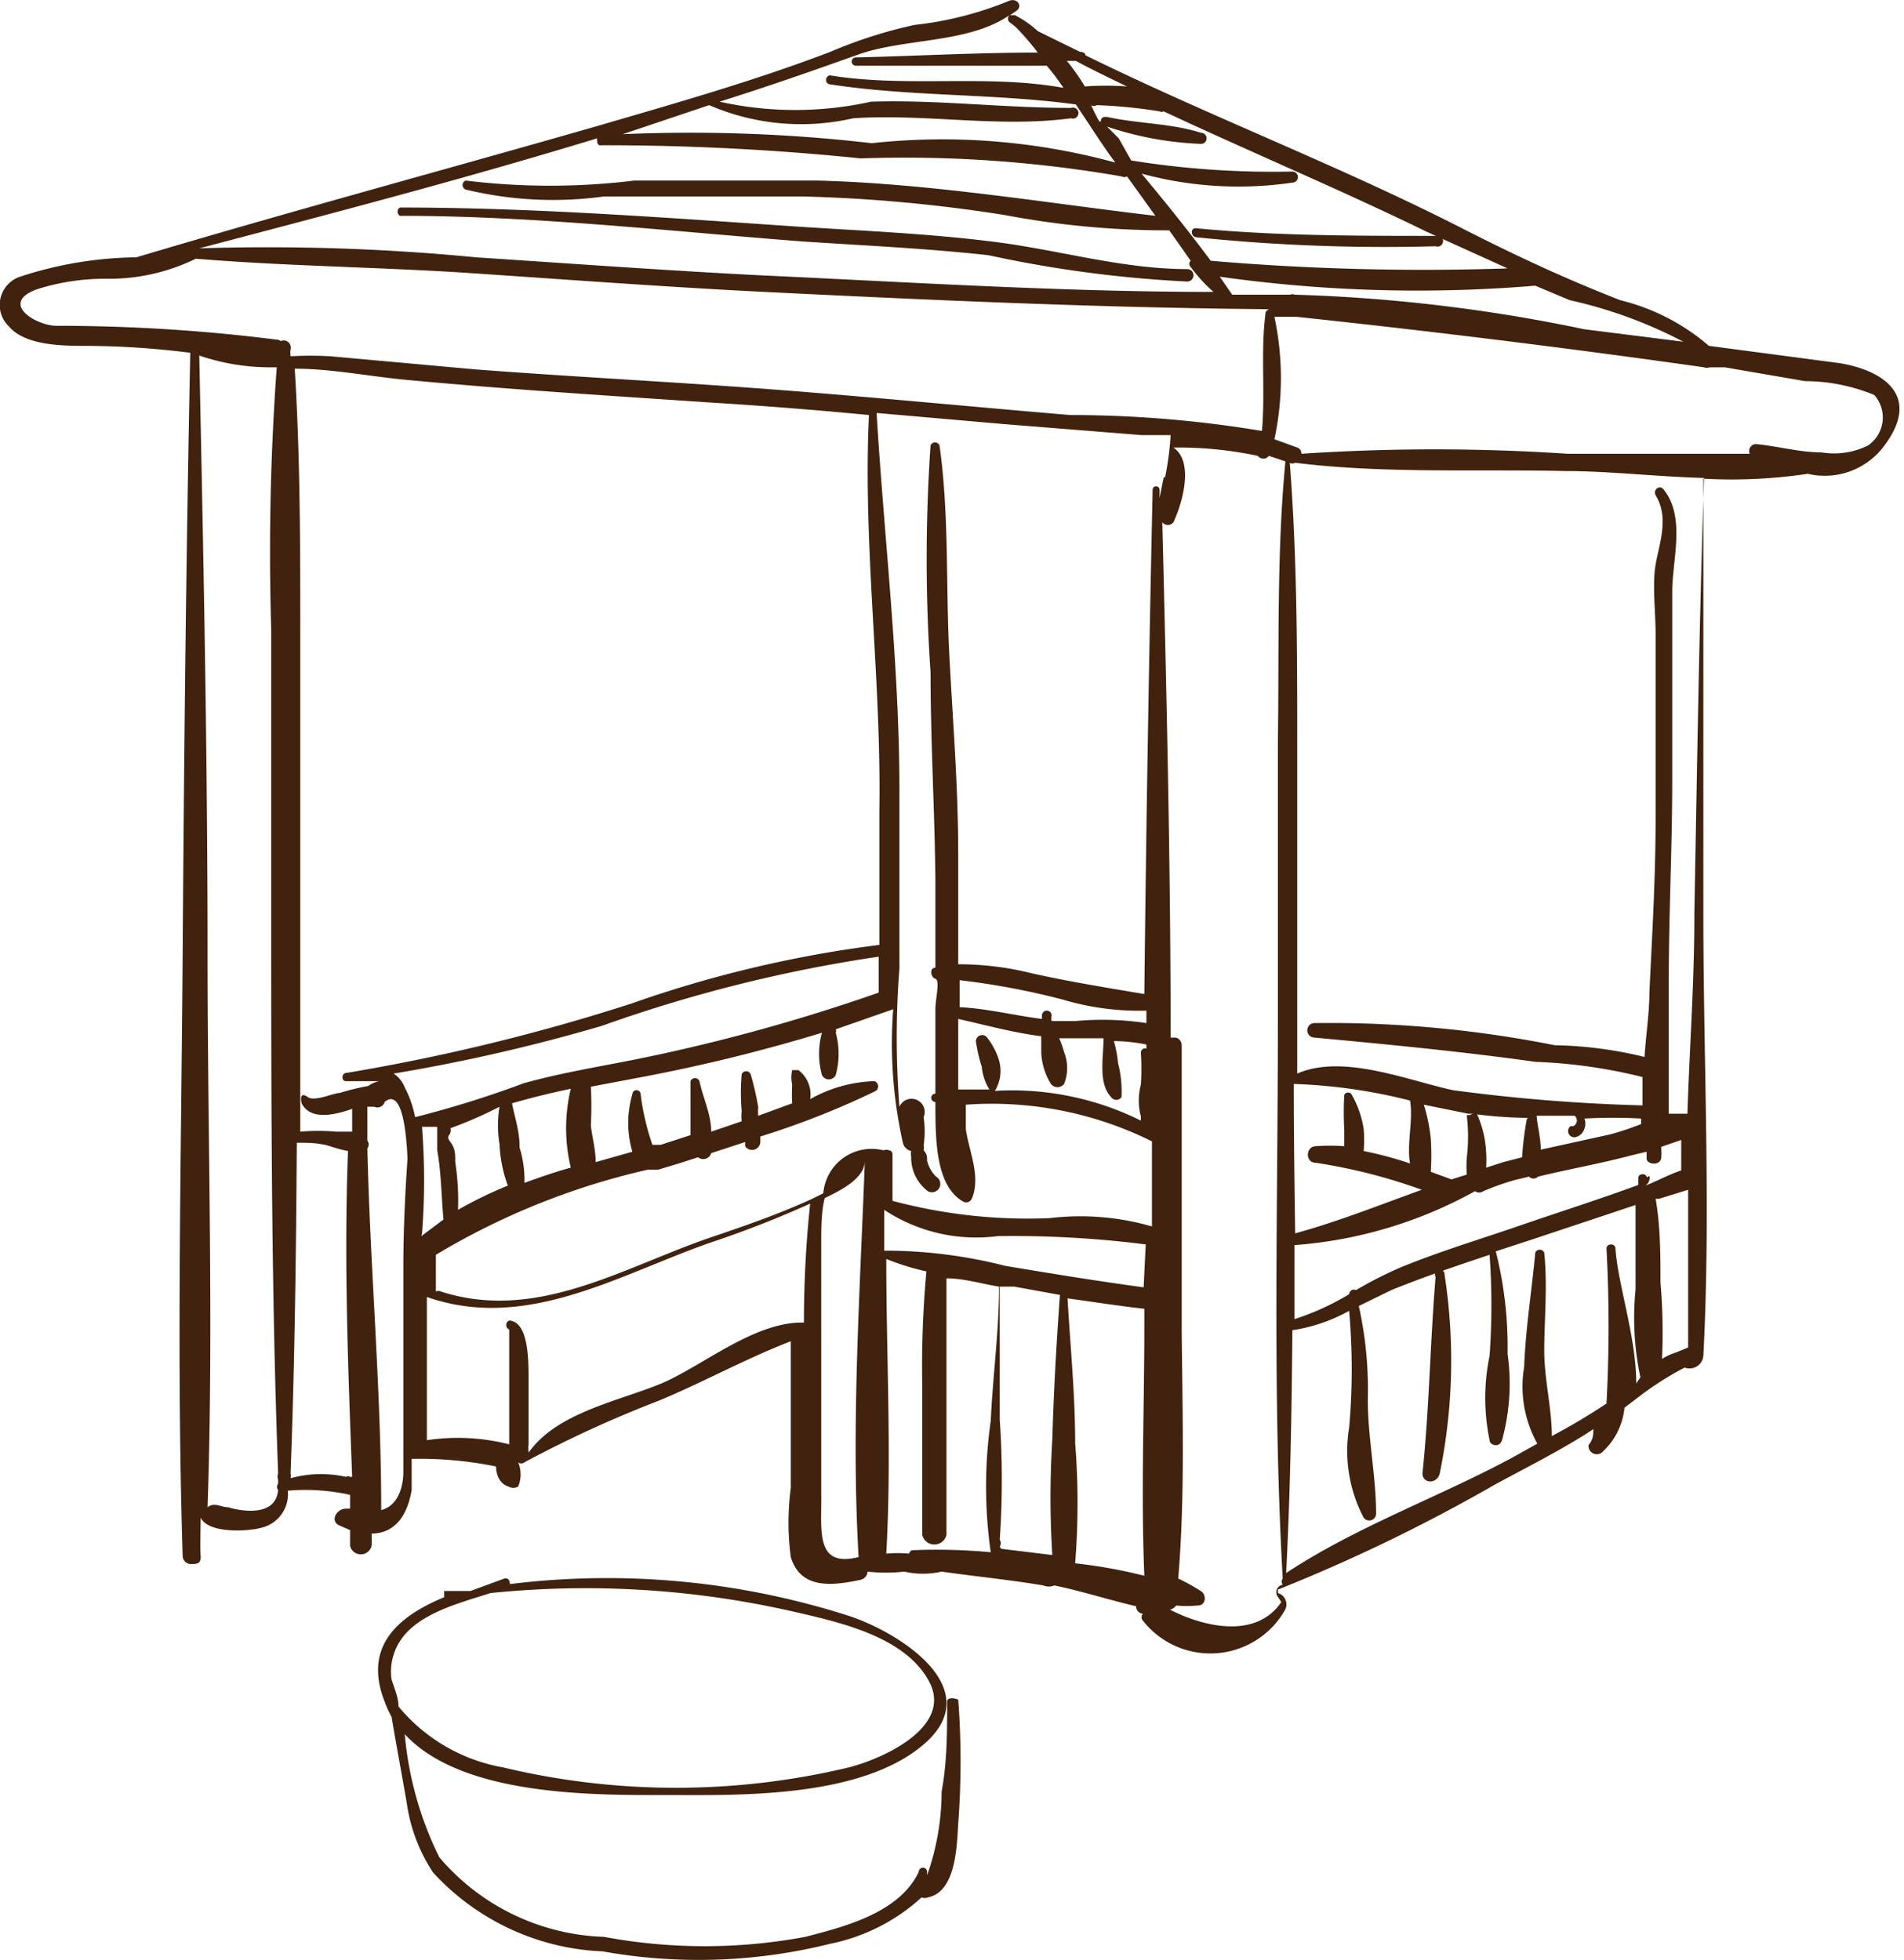 <svg xmlns="http://www.w3.org/2000/svg" viewBox="0 0 27.52 28.34"><defs><style>.cls-1{fill:#40220f;}</style></defs><title>資產 14</title><g id="圖層_2" data-name="圖層 2"><g id="圖層_7" data-name="圖層 7"><path class="cls-1" d="M13.69,24.6c0,.43,0,.87-.08,1.3a3.63,3.63,0,0,1-.21,1.21v-.05a.06.06,0,0,0-.12,0c-.28.59-1.06.79-1.64.94a7.91,7.91,0,0,1-2.91,0,3.26,3.26,0,0,1-2.38-1.15,5,5,0,0,1-.5-1.78c.83.9,2.74.88,3.76.88s2.83.06,3.75-.74S13,23.6,12.27,23.36a11.45,11.45,0,0,0-4.9-.46s0-.1-.08-.08L6.8,23,6.42,23a0,0,0,0,0,0,.09c-.65.27-1.18.7-.86,1.51a1.47,1.47,0,0,0,.1.22c.07.42.15.84.22,1.25a2.43,2.43,0,0,0,.38,1,3.52,3.52,0,0,0,2.45,1.14A7.86,7.86,0,0,0,12,28.1a2.77,2.77,0,0,0,1.32-.67.12.12,0,0,0,.09,0c.41-.08.42-.75.44-1.07a11.87,11.87,0,0,0,0-1.79C13.77,24.54,13.69,24.54,13.69,24.6Zm-8-.68c.17-.55.87-.72,1.4-.89a13.5,13.5,0,0,1,4.43.28c.65.15,1.57.36,1.91,1s-.62,1.1-1.16,1.24a10.74,10.74,0,0,1-5,0,2.53,2.53,0,0,1-1.51-.88c0-.13-.06-.26-.1-.39s0,0,0,0A.78.78,0,0,1,5.69,23.92Z"/><path class="cls-1" d="M20.75,18.46c-.08.95-.09,1.89-.19,2.84,0,.15.21.16.25,0a8.13,8.13,0,0,0,.07-2.87A.07.07,0,1,0,20.75,18.46Z"/><path class="cls-1" d="M26.59,5.25,24.7,5a3.07,3.07,0,0,0-1.28-.66c-.77-.3-1.48-.63-2.21-1C19.4,2.41,17.5,1.69,15.69.8c0,0,0-.05-.08-.05h0L15,.45a1.5,1.5,0,0,0-.33-.23s-.05,0-.07,0l.1-.07c.08-.07,0-.18-.11-.14a5,5,0,0,1-1.37.35A6.72,6.72,0,0,0,12,.75c-1.1.42-2.23.74-3.36,1.07-2.23.64-4.46,1.24-6.67,1.9A5.57,5.57,0,0,0,.29,4a.43.43,0,0,0-.16.72C.37,5,.91,5,1.27,5a12.26,12.26,0,0,1,1.48.1C2.69,8,2.66,10.9,2.64,13.81s-.09,5.79,0,8.68a.12.12,0,0,0,.13.12c.07,0,.14,0,.13-.12s0-.37,0-.55c.11.23.67.2.86.15a.5.5,0,0,0,.4-.54,3,3,0,0,1,.9.06v.2l-.06,0c-.14,0-.23.18-.1.24l.16.07v.23a.16.16,0,0,0,.31,0h0a1.09,1.09,0,0,0,0-.18c.3,0,.51-.21.58-.63,0-.15,0-.3,0-.45a5.54,5.54,0,0,1,1.22.11c0,.14.07.26.18.29a.14.14,0,0,0,.14,0,.46.46,0,0,0,0-.35.07.07,0,0,0,.09,0,17,17,0,0,1,1.94-.89c.65-.27,1.26-.61,1.91-.86,0,.18,0,.36,0,.53,0,.53,0,1.06,0,1.59a3.79,3.79,0,0,0,0,1c.14.46.58.42,1,.33a.13.13,0,0,0,.11-.12,2.37,2.37,0,0,0,.53,0,1.22,1.22,0,0,0,.54,0,.08.08,0,0,0,0,0c.49.07,1,.12,1.47.2a.21.21,0,0,0,.16,0c.39.08.79.21,1.18.3a.11.11,0,0,0,.1.11.07.07,0,0,0,0,.1,1.24,1.24,0,0,0,2.05-.15.17.17,0,0,0-.1-.25h0v-.05a24.54,24.54,0,0,0,3.14-1.52c.48-.26,1-.52,1.42-.8,0,.07,0,.15-.07.23a.12.12,0,0,0,.19.11,1,1,0,0,0,.33-.65l.25-.19a4.57,4.57,0,0,1,.62-.39.2.2,0,0,0,.27-.17c.11-2.11,0-4.25,0-6.36s0-4.21,0-6.32a7.5,7.5,0,0,0,1.51-.07h0a1.07,1.07,0,0,0,1.1-.4C27.79,5.71,27.2,5.35,26.59,5.25Zm-2.26-.31L22.9,4.76a23.73,23.73,0,0,0-4.19-.5.07.07,0,0,0-.06,0h-.84a.05.05,0,0,0,0,0L17.63,4a20.44,20.44,0,0,0,4.56.13l.5.21A6.59,6.59,0,0,1,24.33,4.94ZM21.79,3.88a36.15,36.15,0,0,1-4.29-.11c-.32-.43-.65-.84-1-1.26a5.34,5.34,0,0,0,2.18.13.08.08,0,0,0,0-.16,12.92,12.92,0,0,1-2.33-.16L16.17,2,16,1.83a4.81,4.81,0,0,0,1.36.25.08.08,0,0,0,0-.16c-.44-.14-.91-.13-1.36-.23-.05,0-.08,0-.09.06s-.1-.15-.14-.23h0a.07.07,0,0,0,.08,0,7.19,7.19,0,0,1,.91.09.07.07,0,0,0,.06,0c1.26.59,2.55,1.13,3.8,1.74Zm-6.24-3c.24.13.49.25.74.37a4.14,4.14,0,0,0-.61,0,3.09,3.09,0,0,0-.26-.37Zm-5.3.64h0a3.35,3.35,0,0,0,2.08.19c1.05-.07,2.1.14,3.15,0a.08.08,0,1,0,0-.15c-1,0-1.92-.12-2.89-.09a5.05,5.05,0,0,1-2.19,0c.67-.21,1.33-.44,2-.68S14,.63,14.59.22a.07.07,0,0,0,0,.1.87.87,0,0,1,.11.09s0,0,0,0l0,0A3.83,3.83,0,0,1,15,.76c-.88,0-1.76.05-2.63.07a.06.06,0,0,0,0,.12c.92,0,1.84,0,2.76,0a3.33,3.33,0,0,1,.24.32c-1.1-.2-2.27,0-3.37-.18-.07,0-.09.12,0,.13,1.18.18,2.37.13,3.55.29.19.28.37.57.57.84l0,0a9.47,9.47,0,0,0-3.52-.28A22.72,22.72,0,0,0,9,1.94H9ZM8.63,2c0,.05,0,.11.06.1a36.22,36.22,0,0,1,3.75.19,18.3,18.3,0,0,1,3.77.26.08.08,0,0,0,.08,0l.41.57c-1.62-.19-3.27-.47-4.9-.51-.88,0-1.76,0-2.63,0a10,10,0,0,1-2.44,0,.07.07,0,0,0,0,.13,5.37,5.37,0,0,0,2,.1c1,0,1.91,0,2.87,0a22.16,22.16,0,0,1,2.93.27,12.59,12.59,0,0,0,2.37.22l.17.24.14.2a.06.06,0,0,0,0,.09h0a2.24,2.24,0,0,0,.33.36c-2.18,0-4.38-.14-6.55-.24-1.37-.07-2.74-.17-4.11-.26a31.24,31.24,0,0,0-4-.13C4.82,3.08,6.73,2.58,8.63,2ZM.82,4.71c-.3,0-.84-.33-.28-.53a3.24,3.24,0,0,1,1-.15,2.84,2.84,0,0,0,1.29-.29c1.33.11,2.66.12,4,.21s2.81.2,4.22.27c2.43.12,4.87.23,7.3.25a.07.07,0,0,0-.06.07c-.07.56,0,1.12-.05,1.69A16.89,16.89,0,0,0,15.47,6c-1.43-.12-2.86-.26-4.3-.37s-2.86-.18-4.3-.29l-2.1-.19a5.33,5.33,0,0,0-.57,0,.38.38,0,0,1,0-.1A.08.08,0,0,0,4,5a.28.28,0,0,0,0,.09H4a.09.09,0,0,0,0-.18A25.21,25.21,0,0,0,.82,4.71Zm16,2.19-.06.3V7.08a.05.05,0,1,0-.1,0q-.08,3.64-.12,7.29c-.54-.09-1.09-.18-1.63-.3a4.33,4.33,0,0,0-1.06-.13c0-.52,0-1,0-1.58,0-1-.08-1.95-.13-2.92s0-2-.14-3a.07.07,0,0,0-.13,0,23.94,23.94,0,0,0,0,3.28c0,1,.06,2,.07,3,0,.42,0,.85,0,1.27h0c-.09,0-.07.14,0,.16s0,.29,0,.44,0,.07,0,.09c0,.24,0,.48,0,.72s0,.25,0,.41a.06.06,0,0,0,0,.12c0,.54,0,1.21.4,1.44a.09.09,0,0,0,.13-.05c.13-.32-.05-.69-.09-1,0-.12,0-.23,0-.35a5.2,5.2,0,0,1,2.69.53c0,.41,0,.82,0,1.23a3.72,3.72,0,0,0-1.48-.12,7.58,7.58,0,0,1-2.27-.25h0l0-.67s0-.06-.05-.06a.1.1,0,0,0-.08,0,.7.7,0,0,0-.87.62l-.16.08c-.5.23-1,.4-1.53.58-1.25.44-2.48,1.2-3.84.76a.08.08,0,0,0-.07,0c0-.18,0-.35,0-.53h0a10.45,10.45,0,0,1,3.06-1.23c.06,0,.14,0,.15,0l.3-.09.28-.09a.12.12,0,0,0,.19-.06l.49-.16s0,.05,0,.06a.12.12,0,0,0,.22-.06v-.08a12,12,0,0,0,1.65-.65.08.08,0,0,0,0-.15,2,2,0,0,0-.93.26.44.44,0,0,0-.17-.42s-.08,0-.09,0a.5.5,0,0,0,0,.21,2.43,2.43,0,0,0,0,.27h0l-.49.18a.5.5,0,0,1,0-.12,4.15,4.15,0,0,0-.11-.48.07.07,0,0,0-.13,0,3.11,3.11,0,0,0,0,.53.76.76,0,0,0,0,.15l-.44.15c0-.25-.12-.49-.17-.73a.07.07,0,0,0-.13,0c0,.26,0,.53,0,.78l-.43.14-.12,0a3.53,3.53,0,0,1-.17-.73c0-.07-.11-.09-.12,0a1.47,1.47,0,0,0,0,.83l-.53.15c0-.18-.05-.35-.07-.53a5.29,5.29,0,0,0,0-.56l.74-.14a24.63,24.63,0,0,0,2.6-.64v0a1.15,1.15,0,0,0,0,.61.11.11,0,0,0,.2,0,1.15,1.15,0,0,0,0-.61.07.07,0,0,0,0-.05l.83-.29a6.57,6.57,0,0,0,.14,1.93.16.16,0,0,0,.12.12.21.21,0,0,0,0,.08.61.61,0,0,0,.24.5.12.12,0,1,0,.12-.21.48.48,0,0,1-.13-.23c0-.05,0-.1-.05-.15v0s0,0,0,0a.14.14,0,0,0,0-.07,1.42,1.42,0,0,0,0-.41A.1.1,0,0,0,13,16a12.94,12.94,0,0,1,0-2c0-.85,0-1.71,0-2.57,0-1.83-.22-3.64-.33-5.46l1.83.16,2,.16.42,0,0,0A4.3,4.3,0,0,1,16.84,6.9ZM13.2,22.41a.06.06,0,0,0-.06.05,1.83,1.83,0,0,0-.33,0c.08-1.41,0-2.84,0-4.26a3.56,3.56,0,0,0,.58.18,15.17,15.17,0,0,0-.06,1.65c0,.72,0,1.44,0,2.16a.18.18,0,0,0,.35,0h0V22c0-.64,0-1.28,0-1.91s0-1.08,0-1.61c.25,0,.51.08.76.12,0,.64-.09,1.29-.12,1.94a6.72,6.72,0,0,0,0,1.9v0A8.34,8.34,0,0,0,13.2,22.41Zm1.24-7.08a1,1,0,0,0-.18-.34.09.09,0,0,0-.15.09,2.09,2.09,0,0,0,.08.34.76.76,0,0,0,.11.33h-.45q0-.39,0-.78v-.24c.4.09.8.2,1.2.25l0,.22a.93.93,0,0,0,.14.47.12.12,0,0,0,.19,0,.62.62,0,0,0,0-.46,1.59,1.59,0,0,0-.07-.2h.64c0,.28-.08.65.11.85a.09.09,0,0,0,.15,0,1.63,1.63,0,0,0-.05-.49,1.8,1.8,0,0,0-.06-.32,2.5,2.5,0,0,1,.47.05v.06a.06.06,0,0,0-.08.06,3.53,3.53,0,0,1,0,.46.89.89,0,0,0,0,.46s0,0,0,0v.06a4.19,4.19,0,0,0-2.11-.43l0,0A.55.55,0,0,0,14.44,15.33Zm2.09,3.28c-.67-.09-1.34-.2-2-.31a7,7,0,0,0-1.75-.22l0-.59a2.41,2.41,0,0,0,1.64.38,15.19,15.19,0,0,1,2.14.12Zm-2.08,3.75v0h0a.09.09,0,0,0,0-.1,12.61,12.61,0,0,0,0-1.74c0-.64,0-1.28,0-1.92l.21,0,.66.12s0,0,0,0c-.05.69-.09,1.39-.11,2.09a13.3,13.3,0,0,0,0,1.67l-.74-.09A.19.19,0,0,0,14.45,22.36Zm1.09-1.5c0-.7-.07-1.4-.11-2.09,0,0,0,0,0,0,.37.05.74.11,1.11.15v.25c0,1.2-.05,2.41,0,3.61a7.27,7.27,0,0,0-1-.18A11,11,0,0,0,15.54,20.86Zm0-6.1-.34,0a.19.19,0,0,1,0-.08.07.07,0,0,0-.14,0v.05c-.4-.05-.79-.15-1.19-.17v-.39a10.86,10.86,0,0,1,1.49.28,3.84,3.84,0,0,0,1.21.16v.18A4.27,4.27,0,0,0,15.55,14.76ZM5.32,15.7a3.48,3.48,0,0,0-.41.1c-.09,0-.36.13-.46.06s-.11,0-.09.09c.12.24.45.18.73.08,0,.11,0,.22,0,.33l-.23,0a3,3,0,0,0-.52,0V13.17c0-1.32,0-2.63,0-3.95s0-2.61-.08-3.89c.53,0,1.07.11,1.6.16,1.48.14,2.95.23,4.42.33q1.14.07,2.28.18c-.09,1.9.18,3.8.15,5.71,0,.65,0,1.3,0,1.95a17.2,17.2,0,0,0-3.59.85,28.91,28.91,0,0,1-4.11,1c-.08,0-.08.13,0,.12l.47,0A.44.44,0,0,0,5.32,15.7Zm3.38-.87a21,21,0,0,1,4-1c0,.13,0,.26,0,.38v.14a26.6,26.6,0,0,1-3.39.94c-.58.12-1.17.21-1.74.37A15.11,15.11,0,0,1,6,16.15a1.57,1.57,0,0,0-.15-.43.43.43,0,0,0-.16-.2A25.55,25.55,0,0,0,8.7,14.83Zm-2.6,3a10,10,0,0,0,0-1.54h.22c0,.09,0,.26,0,.34.06.34.06.68.09,1a.08.08,0,0,0,0,0l-.32.24Zm.48-1.05c0-.09,0-.18-.07-.27s0-.1,0-.14a.1.1,0,0,1,0,0v0a.11.11,0,0,0,0-.06A6.07,6.07,0,0,0,7.22,16h0a1.63,1.63,0,0,0,0,.54,2,2,0,0,0,.12.6l0,0a6,6,0,0,0-.72.35A3.65,3.65,0,0,0,6.58,16.8Zm.93-.21c0-.21-.07-.42-.11-.62.28-.08.56-.15.85-.21a2.44,2.44,0,0,0,0,1.14c-.22.06-.45.14-.67.22A1.57,1.57,0,0,0,7.51,16.59ZM3.62,21.84a1.13,1.13,0,0,1-.32-.05c-.11,0-.2-.08-.3,0l0,0c.09-2.65,0-5.31,0-8C3,10.92,2.94,8,2.88,5.14a3.18,3.18,0,0,0,1,.17H4A36.89,36.89,0,0,0,3.92,9.1c0,1.36,0,2.71,0,4.07,0,2.71,0,5.42.1,8.13a.13.13,0,0,0,0,.09s0,0,0,0v.06l0,0a.07.07,0,0,0,0,.09C4,21.76,3.84,21.84,3.62,21.84Zm.58-.47a.15.15,0,0,0,0-.07c.06-1.59.08-3.18.09-4.78.16,0,.32,0,.48.05a2,2,0,0,0,.26.07c-.06,1.57,0,3.14.06,4.71H5.06a.06.06,0,0,0-.06,0A1.65,1.65,0,0,0,4.2,21.37ZM5.83,18.3c0,.71,0,1.41,0,2.12,0,.28,0,.57,0,.85s-.11.51-.32.56c0-1.74-.16-3.48-.2-5.23a.09.09,0,0,0,0-.11l0,0V16l.1,0a.11.11,0,0,0,.09,0h0a.11.11,0,0,0,.06-.07c.28-.23.32.6.33.82C5.86,17.19,5.83,17.75,5.83,18.3ZM9.56,20c-.63.26-1.51.42-1.92,1v0a.59.59,0,0,1,0-.13c0-.3,0-.6,0-.91s0-.85-.28-.87a.07.07,0,0,0,0,.13s0,.33,0,.41c0,.26,0,.52,0,.78,0,.09,0,.28,0,.47a3,3,0,0,0-1.19-.06c0-.68,0-1.38,0-2.07h0c1.43.5,2.75-.31,4.08-.78a15.22,15.22,0,0,0,1.46-.57,16.23,16.23,0,0,0-.09,1.72C10.91,19.1,10.15,19.75,9.56,20Zm2.31,1.59c0-.64,0-1.27,0-1.91s0-1.14,0-1.71c0-.22,0-.45.05-.65.23-.11.57-.28.58-.53v0h0c-.07,1.89-.2,3.83-.09,5.72v0h0C11.77,22.67,11.88,22.11,11.87,21.59Zm6.83-5.92a7.83,7.83,0,0,1,1.68.24c.05.28-.05.62,0,.91a5.09,5.09,0,0,0-.67-.18,1.87,1.87,0,0,0,0-.32,1.43,1.43,0,0,0-.17-.49.06.06,0,0,0-.11,0,4.26,4.26,0,0,0,0,.5c0,.08,0,.16,0,.24a2.8,2.8,0,0,0-.41,0c-.15,0-.16.24,0,.24a8,8,0,0,1,1.53.39c-.61.22-1.21.46-1.83.63C18.71,17.13,18.7,16.4,18.7,15.67Zm4,.61a.09.09,0,0,0,.07.16.18.18,0,0,0,.13-.12.2.2,0,0,0,0-.15,7.5,7.5,0,0,1,.82,0s0,.05,0,.08a4,4,0,0,1-.45.15l-1,.22c0-.17-.05-.35-.06-.49h.55A.09.09,0,0,1,22.74,16.28Zm1.1.74c0-.06-.11-.06-.12,0l0,.11c-.57.21-1.14.39-1.72.59s-1.15.37-1.71.6a5.67,5.67,0,0,0-.65.33.07.07,0,0,0-.1.06,3.76,3.76,0,0,1-.79.36V18a6.34,6.34,0,0,0,2.61-.78.1.1,0,0,0,.12,0h0a4,4,0,0,1,.45-.16l.21-.05a.09.09,0,0,0,.13,0h0c.45-.11.91-.19,1.36-.31l.21-.05,0,.1c0,.08.18.11.21,0a1,1,0,0,0,0-.17l.29-.1c0,.14,0,.29,0,.44-.18.06-.36.16-.52.22A.13.13,0,0,0,23.84,17Zm-1.73-.85a4.5,4.5,0,0,0-.07.56l-.27.07-.25.08a1.64,1.64,0,0,0,0-.22,1.52,1.52,0,0,0-.13-.55,6.13,6.13,0,0,0,.74.05Zm-.87-.05a2.57,2.57,0,0,1,0,.62,1.94,1.94,0,0,0,0,.24l-.22.07,0,0-.3-.11a3.75,3.75,0,0,0,0-.48,2.5,2.5,0,0,0-.1-.49l.64.13h.07A0,0,0,0,0,21.24,16.12ZM23.65,20c0-.67-.27-1.45-.3-1.95,0-.08-.13-.08-.13,0a21,21,0,0,1,0,2.24,9.12,9.12,0,0,1-.79.47c0-.4-.11-.82-.11-1.24s.05-.93,0-1.41a.07.07,0,0,0-.13,0c-.05.55-.14,1.1-.16,1.65a1.7,1.7,0,0,0,.19,1.11l-.34.19c-1.07.58-2.26,1-3.29,1.68.06-1.17.08-2.34.09-3.51a2.42,2.42,0,0,0,.82-.28,9.54,9.54,0,0,1,0,1.69,2.07,2.07,0,0,0,.21,1.3.1.1,0,0,0,.18-.05c0-.55-.12-1.1-.12-1.66a5.57,5.57,0,0,0-.13-1.35l.47-.23c.47-.19.94-.35,1.42-.51,0,0,0,0,0,0a10.15,10.15,0,0,1,0,1.46,3,3,0,0,0,0,1.22c0,.07.14.12.18,0a3.09,3.09,0,0,0,.08-1.25,5.65,5.65,0,0,0-.17-1.48,0,0,0,0,0,0,0l.52-.17,1.5-.5c0,.4,0,.83,0,1.22a4.14,4.14,0,0,0,.07,1.27l0,0Zm.37-.31A8.25,8.25,0,0,0,24,18.54c0-.39,0-.81-.07-1.21l.05,0,.42-.13c0,.77,0,1.53,0,2.28l-.17.07A.86.86,0,0,0,24,19.66Zm.47-6.47c0,1-.07,1.92-.1,2.88h0l-.06,0-.21,0c0-.18,0-.36,0-.55,0-.45,0-.9,0-1.35,0-1,.05-1.94.05-2.91s0-1.82,0-2.74c0-.46.2-1.08-.13-1.48-.05-.06-.15,0-.11.09.2.32.05.71,0,1s0,.69,0,1c0,.88,0,1.76,0,2.65s-.05,1.69-.09,2.54c0,.29-.05.61-.07.93a5.88,5.88,0,0,0-1.3-.17A16.63,16.63,0,0,0,19,14.79.08.08,0,1,0,19,15c1.07.1,2.12.2,3.19.35a7.52,7.52,0,0,1,1.55.22c0,.14,0,.28,0,.41A25.56,25.56,0,0,1,21,15.76c-.65-.14-1.59-.53-2.25-.24,0-.22,0-.44,0-.66l0-4c0-1.39,0-2.81-.11-4.2a0,0,0,1,0-.06,0c-.13,1.35-.09,2.73-.11,4.08l0,4.08c0,2.66-.08,5.32.07,8h0a.08.08,0,0,0,0,.09.11.11,0,0,0-.08.16l.06.09c-.36.53-1.1.37-1.61.11h0a.15.15,0,0,0,.09-.06,1.63,1.63,0,0,0,.31,0c.12,0,.13-.14.06-.2a2.74,2.74,0,0,0-.34-.19c.1-1.2.06-2.41.05-3.61,0-1.36,0-2.72,0-4.09A.12.12,0,0,0,17,15l-.08,0c0-2.49-.06-5-.12-7.45a.1.1,0,0,0,.16,0c.12-.25.31-.87,0-1.08a5.55,5.55,0,0,1,1.22.12.1.1,0,0,0,.16,0l.3.1a.08.08,0,0,0,.08,0l0,0c1.28.16,2.62.09,3.91.12.63,0,1.3.08,2,.1C24.56,9,24.53,11.08,24.49,13.19ZM27,6.44a1.1,1.1,0,0,1-.67.1c-.32,0-.63-.09-.95-.12a.1.1,0,0,0-.09.14h-.63l-2,0a29.11,29.11,0,0,0-3.85,0,.09.09,0,0,0-.06-.09l-.33-.12a4.22,4.22,0,0,0,0-1.77.06.06,0,0,0,0,0h.32q3,.32,5.89.73a.11.11,0,0,0,.08,0l.22,0,1.16.2a2.64,2.64,0,0,1,1,.2A.49.49,0,0,1,27,6.44Z"/><path class="cls-1" d="M5.78,3.12c1.94,0,3.87.22,5.81.37.9.06,1.8.1,2.7.2a17.5,17.5,0,0,0,2.87.38.09.09,0,1,0,0-.18c-.93,0-1.83-.27-2.76-.39s-1.87-.16-2.81-.22C9.65,3.15,7.72,3,5.78,3A.07.07,0,0,0,5.78,3.12Z"/><path class="cls-1" d="M17.29,3.43a26.62,26.62,0,0,0,3.46.13.08.08,0,1,0,0-.15c-1.16,0-2.31,0-3.46-.11C17.2,3.29,17.21,3.42,17.29,3.43Z"/></g></g></svg>